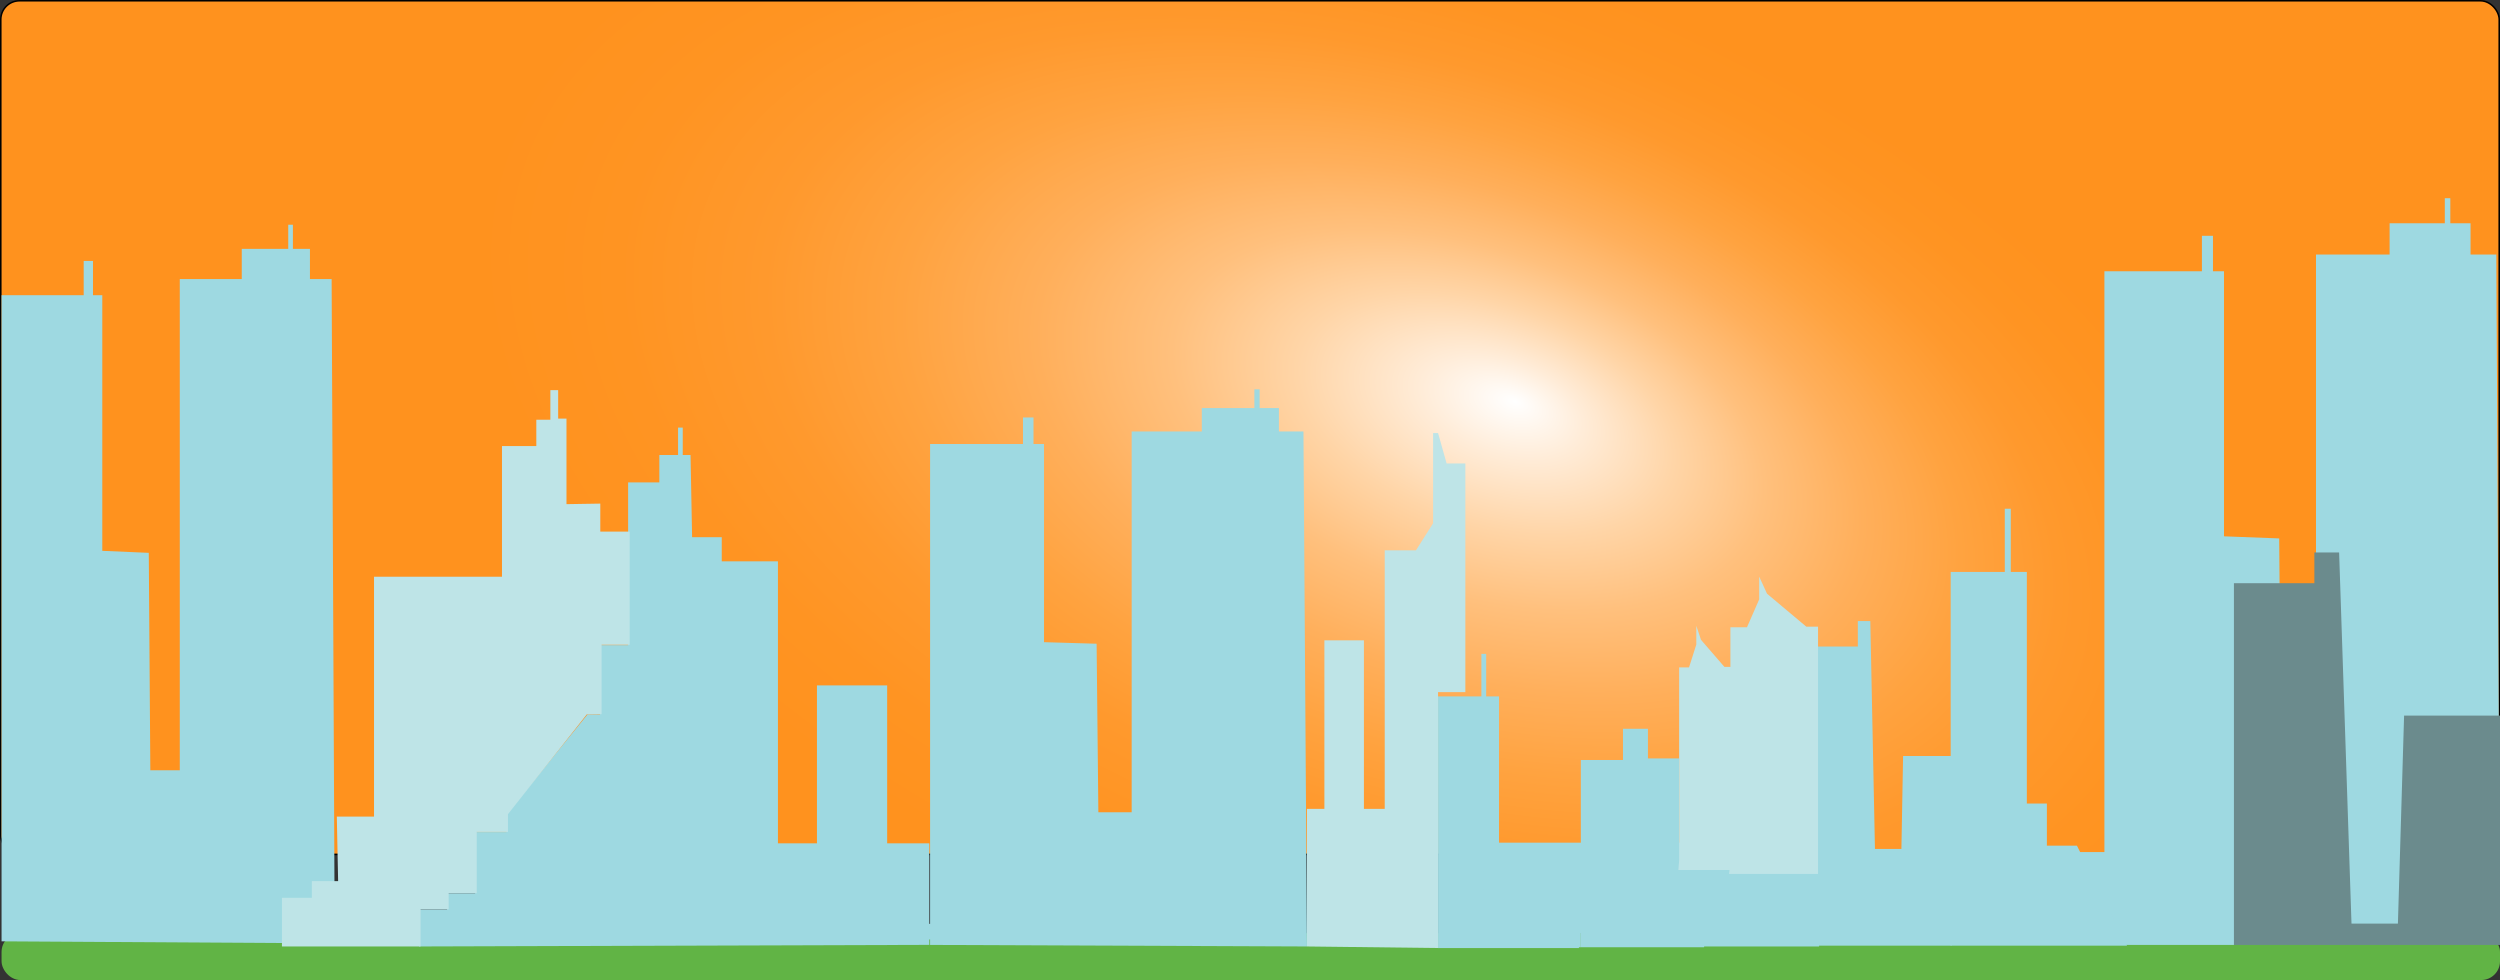 <svg xmlns="http://www.w3.org/2000/svg" xmlns:xlink="http://www.w3.org/1999/xlink" viewBox="0 0 1602 628"><rect x="0" y="0" width="1602" height="628" fill="#333333" stroke="none"/><defs><style>.cls-1{fill:none;}.cls-2{fill:#7eb329;}.cls-3{fill:#6a7ebc;}.cls-4{fill:#808ac3;}.cls-5{fill:#8396cc;}.cls-6{fill:#e9bd00;}.cls-7{fill:#fdd557;}.cls-8{fill:#ded8c1;}.cls-9{fill:#faf6e8;}.cls-10{fill:#fff;}.cls-11{fill:#c19955;}.cls-12{fill:#f8c46f;}.cls-13{fill:#69ae2b;}.cls-14{fill:#009635;}.cls-15{fill:#007d2b;}.cls-16{fill:#006a2c;}.cls-17{fill:#158b2f;}.cls-18{fill:#85bb25;}.cls-19{fill:#13a438;}.cls-20{stroke:#000;stroke-miterlimit:10;fill:url(#Summer_2);}.cls-21{fill:#61b445;}.cls-22{fill:#9ed9e1;}.cls-23{fill:#6b8b8d;}.cls-24{fill:#bee4e7;}</style><radialGradient id="Summer_2" cx="887" cy="296.5" fx="963.785" fy="179.012" r="607.54" gradientTransform="matrix(0.93, 0.32, -0.18, 0.52, 107.05, -144.2)" gradientUnits="userSpaceOnUse"><stop offset="0" stop-color="#fff"/><stop offset="0.09" stop-color="#ffecd8"/><stop offset="0.21" stop-color="#ffd5a7"/><stop offset="0.33" stop-color="#ffc07d"/><stop offset="0.46" stop-color="#ffaf5b"/><stop offset="0.59" stop-color="#ffa340"/><stop offset="0.72" stop-color="#ff992d"/><stop offset="0.86" stop-color="#ff9422"/><stop offset="1" stop-color="#ff921e"/></radialGradient><symbol id="Grass_1" data-name="Grass 1" viewBox="0 0 28.9 44.07"><path class="cls-13" d="M13.49,40.74S18.23,25.17,11.39,0C23.73,22.34,15.9,36,13.49,40.74Z"/><path class="cls-14" d="M11.13,37.63S12.47,26,0,17.15c10.77,11.43,9,21,10.32,26.92Z"/><path class="cls-15" d="M19.72,39.82s-2.42-11.58,5.65-17A81.72,81.72,0,0,0,19.72,39.82Z"/><path class="cls-16" d="M22.13,40.11s-.16-7.89,4.92-9.73C28.07,29.56,25.57,35,22.13,40.11Z"/><path class="cls-15" d="M10.72,29s3.83-7.92-7.07-21.66C6.38,13.39,9.63,21.24,10.72,29Z"/><path class="cls-14" d="M19.62,25.76S20.15,6.4,28.9,3.48C23.87,11.7,22.54,16.21,19.62,25.76Z"/></symbol><symbol id="Grass_3" data-name="Grass 3" viewBox="0 0 35 60.43"><path class="cls-1" d="M9.66,0c3.32,4.71,7.2,9.14,10,14.41,7.21,13,5.82,27.43,2.22,41.56"/><path class="cls-17" d="M9.65,0c2.86,4.05,5.28,8.13,7.88,12.36S22.53,21,23.44,26c1.82,9.84-1,22.74-3.52,32.29-.3,1.13,2.51-.82,2.78-2,.93-3.85,4.41-16.82,1.76-29.65C22.31,16.27,15.69,8.36,9.67,0c0,0,0,0,0,0Z"/><path class="cls-1" d="M14.12,55.54C19.39,31,.61,43.82.27,17.58"/><path class="cls-18" d="M15.29,55.65c1.44-7,1.65-13.72-4.21-18.55C8.9,35.3,6.42,34.27,4.6,32,1.39,28,.71,22.55.53,17.6.38,13.24,0,13.18,0,17.55s.46,8.94,2.38,13a25,25,0,0,0,5.26,6.63c1.79,1.79,4,3.11,5.15,5.42,2,3.84,1,8.86.17,12.86-.31,1.48.35,3.38,2.33.22Z"/><path class="cls-1" d="M10.74,56.86c-2.23-13.94-5.28-34.41.65-47.1"/><path class="cls-19" d="M11.34,55c-1.24-7.7-2.16-13.69-2.8-21.47s-.26-16.38,3-23.73c.07-.17-.19-.26-.26-.1C7.93,16.91,7.55,25,7.52,32.79,7.5,40.92,8.79,49,10.07,57c.14.87,2.11.74,2-.13Z"/><path class="cls-1" d="M28.08,56.17c-5.91-16.34,4.34-24,6.78-29.21"/><path class="cls-19" d="M28.69,55.87c-2.13-6.12-2.47-12.81.19-18.83,1.59-3.62,4.44-6.48,6.11-10,.07-.16-.19-.25-.26-.09-1.94,3.83-5.06,6.92-6.95,10.83a21.25,21.25,0,0,0-1,17.68c.29.83,2.17,1.27,1.88.44Z"/><path class="cls-1" d="M17,58.78c-2.19-13.71,8.43-18,1.39-41"/><path class="cls-19" d="M18.51,58.11c-.91-6.1.34-10.7,1.64-16.52,1.79-8.05.36-18.3-2.06-26.11a21.39,21.39,0,0,0,.12,2.3c2.36,8.22,3.05,16.19.45,24.4C16.93,47.67,16.1,52.45,17,58.25c.13.87.42,2.84.28,2Z"/></symbol><symbol id="Daisy" data-name="Daisy" viewBox="0 0 47.36 47.37"><rect class="cls-1" x="2.26" y="2.08" width="43.01" height="43.1"/><path class="cls-8" d="M46,20.88c-3.74-2.09-14.34,1-18.07,2.18a6,6,0,0,1,.07.74,5.56,5.56,0,0,1-.08.82c12.77,3.57,18,.22,18,.22C49.16,22.92,46,20.88,46,20.88Z"/><path class="cls-9" d="M44,21.26c-3.32-1.73-12.74.82-16.06,1.8a4.07,4.07,0,0,1,.06.61,3.73,3.73,0,0,1-.07.68c11.36,3,16,.19,16,.19C46.8,23,44,21.26,44,21.26Z"/><path class="cls-10" d="M43.3,22.48c-3.19-.86-12.23.4-15.41.89a1.07,1.07,0,0,1,.06.3,1,1,0,0,1-.07.34c10.89,1.46,15.37.09,15.37.09C46,23.31,43.3,22.48,43.3,22.48Z"/><path class="cls-8" d="M37.49,6C33.37,7.14,28,16.8,26.23,20.28a6.06,6.06,0,0,1,.56.47,5.29,5.29,0,0,1,.53.64C38.89,14.9,40.24,8.83,40.24,8.83,41.2,5.17,37.49,6,37.49,6Z"/><path class="cls-9" d="M36.34,7.66c-3.58,1.12-8.46,9.58-10.11,12.62a4.22,4.22,0,0,1,.47.39,3.69,3.69,0,0,1,.43.53C37.26,15.28,38.61,10,38.61,10,39.54,6.85,36.34,7.66,36.34,7.66Z"/><path class="cls-10" d="M36.73,9c-2.86,1.64-8.37,8.91-10.29,11.5a1.2,1.2,0,0,1,.26.18,1.07,1.07,0,0,1,.19.28c8.75-6.65,11-10.78,11-10.78C39.25,7.66,36.73,9,36.73,9Z"/><path class="cls-8" d="M21,1.39c-2.11,3.74.93,14.35,2.1,18.09a4.42,4.42,0,0,1,.74-.07,5.56,5.56,0,0,1,.82.08c3.62-12.76.3-18,.3-18C23-1.79,21,1.39,21,1.39Z"/><path class="cls-9" d="M21.34,3.4c-1.74,3.32.77,12.75,1.74,16.08a4.07,4.07,0,0,1,.61-.06,3.73,3.73,0,0,1,.68.07c3-11.34.25-16,.25-16C23,.57,21.34,3.4,21.34,3.4Z"/><path class="cls-10" d="M22.56,4.06c-.87,3.19.35,12.23.83,15.42a1.07,1.07,0,0,1,.3-.06,1,1,0,0,1,.34.07c1.51-10.89.15-15.37.15-15.37C23.41,1.34,22.56,4.06,22.56,4.06Z"/><path class="cls-8" d="M6,9.8c1.14,4.13,10.78,9.51,14.25,11.33a5.08,5.08,0,0,1,.47-.57A7.67,7.67,0,0,1,21.4,20C15,8.44,8.9,7.06,8.9,7.06,5.24,6.09,6,9.8,6,9.8Z"/><path class="cls-9" d="M7.72,11c1.1,3.59,9.54,8.5,12.57,10.17a4.31,4.31,0,0,1,.39-.48,5.13,5.13,0,0,1,.53-.42C15.34,10.07,10.09,8.7,10.09,8.7,6.92,7.76,7.72,11,7.72,11Z"/><path class="cls-10" d="M9,10.57c1.63,2.88,8.88,8.42,11.47,10.34a1.45,1.45,0,0,1,.17-.26,1,1,0,0,1,.29-.18c-6.62-8.78-10.74-11-10.74-11C7.72,8.05,9,10.57,9,10.57Z"/><path class="cls-8" d="M1.38,26.3c3.73,2.12,14.35-.87,18.1-2a4.63,4.63,0,0,1-.07-.74,5.56,5.56,0,0,1,.09-.82c-12.75-3.68-18-.37-18-.37C-1.79,24.23,1.38,26.3,1.38,26.3Z"/><path class="cls-9" d="M3.4,25.94c3.31,1.76,12.75-.72,16.08-1.67a4.07,4.07,0,0,1-.06-.61A3.72,3.72,0,0,1,19.5,23c-11.34-3.05-16-.32-16-.32C.57,24.23,3.4,25.94,3.4,25.94Z"/><path class="cls-10" d="M4.06,24.72c3.18.89,12.23-.3,15.42-.76a1.07,1.07,0,0,1-.06-.3,1,1,0,0,1,.07-.34C8.61,21.77,4.12,23.1,4.12,23.1,1.34,23.87,4.06,24.72,4.06,24.72Z"/><path class="cls-8" d="M9.73,41.27c4.14-1.12,9.55-10.74,11.39-14.21a4.18,4.18,0,0,1-.57-.47A6.32,6.32,0,0,1,20,26C8.41,32.34,7,38.4,7,38.4,6,42.05,9.73,41.27,9.73,41.27Z"/><path class="cls-9" d="M10.9,39.6c3.59-1.09,8.53-9.51,10.22-12.54a3,3,0,0,1-.47-.39,3.12,3.12,0,0,1-.43-.53C10,32,8.64,37.22,8.64,37.22,7.69,40.38,10.9,39.6,10.9,39.6Z"/><path class="cls-10" d="M10.52,38.27C13.39,36.65,19,29.42,20.9,26.85a.88.88,0,0,1-.25-.18.87.87,0,0,1-.19-.28c-8.81,6.57-11,10.68-11,10.68C8,39.58,10.52,38.27,10.52,38.27Z"/><path class="cls-8" d="M26.21,46c2.14-3.71-.81-14.35-2-18.1a5.83,5.83,0,0,1-.73.06,5.3,5.3,0,0,1-.82-.08c-3.73,12.72-.45,18-.45,18C24.13,49.16,26.21,46,26.21,46Z"/><path class="cls-9" d="M25.86,44c1.77-3.3-.66-12.76-1.61-16.09a4.07,4.07,0,0,1-.61.06,5.05,5.05,0,0,1-.68-.08c-3.1,11.32-.38,16-.38,16C24.13,46.8,25.86,44,25.86,44Z"/><path class="cls-10" d="M24.65,43.31c.89-3.18-.26-12.23-.71-15.42a1.07,1.07,0,0,1-.3.06,1.94,1.94,0,0,1-.33-.07C21.71,38.75,23,43.24,23,43.24,23.78,46,24.65,43.31,24.65,43.31Z"/><path class="cls-8" d="M41.22,37.71c-1.11-4.14-10.71-9.6-14.16-11.44a6.2,6.2,0,0,1-.48.56,4.56,4.56,0,0,1-.65.51C32.27,39,38.33,40.43,38.33,40.43,42,41.42,41.22,37.71,41.22,37.71Z"/><path class="cls-9" d="M39.55,36.53C38.47,32.94,30.08,28,27.06,26.27a4.4,4.4,0,0,1-.4.46,3.64,3.64,0,0,1-.54.43c5.8,10.21,11,11.62,11,11.62C40.32,39.75,39.55,36.53,39.55,36.53Z"/><path class="cls-10" d="M38.22,36.91C36.61,34,29.41,28.43,26.84,26.48a.88.88,0,0,1-.18.25,1,1,0,0,1-.29.19C32.91,35.75,37,38,37,38,39.52,39.45,38.22,36.91,38.22,36.91Z"/><path class="cls-8" d="M44.24,32.48c-2.17-3.7-12.87-6.4-16.69-7.26a5.72,5.72,0,0,1-.32.66,4.76,4.76,0,0,1-.48.67C36,36.1,42.19,35.86,42.19,35.86,46,35.85,44.24,32.48,44.24,32.48Z"/><path class="cls-9" d="M42.32,31.78c-2-3.17-11.41-5.74-14.77-6.56a4.55,4.55,0,0,1-.26.55,5.66,5.66,0,0,1-.4.56c8.3,8.29,13.73,8.26,13.73,8.26C43.92,34.68,42.32,31.78,42.32,31.78Z"/><path class="cls-10" d="M41.14,32.5c-2.32-2.35-10.75-5.83-13.74-7a1.45,1.45,0,0,1-.11.29,1.13,1.13,0,0,1-.23.26c8.66,6.77,13.22,7.85,13.22,7.85C43.07,34.61,41.14,32.5,41.14,32.5Z"/><path class="cls-10" d="M41.14,32.5c-2.32-2.35-10.75-5.83-13.74-7a1.45,1.45,0,0,1-.11.29,1.13,1.13,0,0,1-.23.26c8.66,6.77,13.22,7.85,13.22,7.85C43.07,34.61,41.14,32.5,41.14,32.5Z"/><path class="cls-8" d="M42.88,11.8c-4.28-.3-12.56,7-15.43,9.66a5.07,5.07,0,0,1,.37.64,4.45,4.45,0,0,1,.28.77c13.08-2.2,16.41-7.46,16.41-7.46C46.64,12.28,42.88,11.8,42.88,11.8Z"/><path class="cls-9" d="M41.22,13c-3.75-.15-11.19,6.17-13.77,8.47a4.6,4.6,0,0,1,.31.53,3.77,3.77,0,0,1,.23.64C39.53,20.48,42.57,16,42.57,16,44.51,13.31,41.22,13,41.22,13Z"/><path class="cls-10" d="M41.15,14.37c-3.25.58-10.9,5.57-13.57,7.37a.88.88,0,0,1,.18.25,1.15,1.15,0,0,1,.09.33C38.33,19,41.79,15.86,41.79,15.86,44,14,41.15,14.37,41.15,14.37Z"/><path class="cls-8" d="M25.06,1.15c-2.71,3.32-1.54,14.29-1,18.18a3.66,3.66,0,0,1,.73.06,4.82,4.82,0,0,1,.79.22C31.33,7.65,29,1.9,29,1.9,27.63-1.64,25.06,1.15,25.06,1.15Z"/><path class="cls-9" d="M25.08,3.19c-2.29,3-1.42,12.69-1,16.14a4.26,4.26,0,0,1,.61,0,4.45,4.45,0,0,1,.65.19c4.9-10.66,3-15.74,3-15.74C27.24.69,25.08,3.19,25.08,3.19Z"/><path class="cls-10" d="M26.17,4.05c-1.41,3-1.75,12.11-1.82,15.33a1.58,1.58,0,0,1,.31,0,1.08,1.08,0,0,1,.32.13C28.32,9,27.76,4.38,27.76,4.38,27.47,1.51,26.17,4.05,26.17,4.05Z"/><path class="cls-8" d="M11.24,5.22c-.16,4.28,7.43,12.31,10.2,15.08a3.84,3.84,0,0,1,.62-.39,4.49,4.49,0,0,1,.76-.31c-2.66-13-8-16.14-8-16.14C11.59,1.45,11.24,5.22,11.24,5.22Z"/><path class="cls-9" d="M12.49,6.83c0,3.75,6.55,11,9,13.47A3,3,0,0,1,22,20a3.86,3.86,0,0,1,.64-.25C20,8.27,15.43,5.38,15.43,5.38,12.69,3.53,12.49,6.83,12.49,6.83Z"/><path class="cls-10" d="M13.87,6.86c.69,3.23,6,10.69,7.84,13.3A1.12,1.12,0,0,1,22,20a1.15,1.15,0,0,1,.33-.1C18.6,9.52,15.34,6.16,15.34,6.16,13.37,4.05,13.87,6.86,13.87,6.86Z"/><path class="cls-8" d="M3.42,16.24c2.41,3.55,13.27,5.54,17.14,6.14a4.37,4.37,0,0,1,.27-.68,5.46,5.46,0,0,1,.43-.7c-9.82-8.92-16-8.27-16-8.27C1.48,13,3.42,16.24,3.42,16.24Z"/><path class="cls-9" d="M5.39,16.8c2.19,3,11.76,5,15.17,5.58a3.34,3.34,0,0,1,.22-.57,3.47,3.47,0,0,1,.37-.57C12.31,13.51,6.9,13.9,6.9,13.9,3.6,14,5.39,16.8,5.39,16.8Z"/><path class="cls-10" d="M6.52,16c2.46,2.2,11.11,5.11,14.17,6.1a1.14,1.14,0,0,1,.09-.3,1,1,0,0,1,.21-.27c-9.09-6.18-13.7-7-13.7-7C4.45,14,6.52,16,6.52,16Z"/><path class="cls-8" d="M5.45,35c4.27.45,12.8-6.54,15.77-9.11a4.48,4.48,0,0,1-.35-.65,4.42,4.42,0,0,1-.25-.78C7.46,26.2,4,31.34,4,31.34,1.72,34.39,5.45,35,5.45,35Z"/><path class="cls-9" d="M7.15,33.87c3.74.29,11.4-5.76,14.07-8a4.54,4.54,0,0,1-.3-.53,4.15,4.15,0,0,1-.2-.66C9.12,26.45,5.91,30.84,5.91,30.84,3.88,33.44,7.15,33.87,7.15,33.87Z"/><path class="cls-10" d="M7.28,32.49c3.27-.46,11.08-5.17,13.81-6.87a1.38,1.38,0,0,1-.17-.25,1.28,1.28,0,0,1-.07-.34C10.26,28,6.69,31,6.69,31,4.44,32.79,7.28,32.49,7.28,32.49Z"/><path class="cls-8" d="M36.18,41.65c.15-4.29-7.45-12.29-10.22-15.07a4.09,4.09,0,0,1-.62.4,4.59,4.59,0,0,1-.77.31c2.69,13,8.07,16.12,8.07,16.12C35.84,45.42,36.18,41.65,36.18,41.65Z"/><path class="cls-9" d="M34.93,40c0-3.74-6.57-11-9-13.45a3.89,3.89,0,0,1-.52.34,4.86,4.86,0,0,1-.63.25C27.39,38.62,32,41.49,32,41.49,34.73,43.33,34.93,40,34.93,40Z"/><path class="cls-10" d="M33.55,40c-.7-3.23-6-10.68-7.86-13.28a1.18,1.18,0,0,1-.25.19.9.9,0,0,1-.32.09c3.69,10.36,7,13.7,7,13.7C34.05,42.82,33.55,40,33.55,40Z"/><path class="cls-10" d="M36.73,8.7c-2.85,1.68-8.28,9-10.16,11.63a1,1,0,0,1,.26.17,1.42,1.42,0,0,1,.2.28C35.7,14,37.85,9.87,37.85,9.87,39.23,7.34,36.73,8.7,36.73,8.7Z"/><path class="cls-10" d="M8.83,11.79c1.94,2.68,9.76,7.38,12.54,9a1.15,1.15,0,0,1,.14-.27,1.13,1.13,0,0,1,.27-.22c-7.55-8-11.89-9.75-11.89-9.75C7.24,9.43,8.83,11.79,8.83,11.79Z"/><path class="cls-10" d="M5.32,26.88c3.3.25,11.94-2.67,15-3.75a1,1,0,0,1-.12-.28,1.37,1.37,0,0,1,0-.35c-11,.6-15.11,2.78-15.11,2.78C2.49,26.57,5.32,26.88,5.32,26.88Z"/><path class="cls-10" d="M12.27,37.82c2.67-2,7.36-9.77,9-12.56a1.15,1.15,0,0,1-.27-.14,1.09,1.09,0,0,1-.22-.26c-8,7.55-9.73,11.9-9.73,11.9C9.9,39.41,12.27,37.82,12.27,37.82Z"/><path class="cls-10" d="M26.08,42.74c.61-3.25-1.34-12.16-2.07-15.3a.84.84,0,0,1-.63,0c-.63,11,1.07,15.33,1.07,15.33C25.45,45.52,26.08,42.74,26.08,42.74Z"/><polygon class="cls-11" points="28.46 22.98 27.43 21.13 26.55 19.71 24.32 18.94 23.62 19.33 22.79 19.1 20.83 20.03 19.5 20.89 18.61 23.08 18.81 23.66 18.91 24.62 20.06 26.36 20.82 27.58 23.09 28.43 23.62 28.41 24.6 27.87 26.67 27.49 27.5 26.23 28.51 24.43 28.48 23.66 28.46 22.98"/><polygon class="cls-12" points="27.83 23.08 26.52 21.84 26.39 20.06 24.34 19.51 23.72 20.78 23.04 19.94 21.58 20.91 20.03 21.16 19.19 23.14 19.89 23.66 19.95 24.42 21.24 25.49 21.3 27.05 23.25 27.94 23.72 27.78 24.39 26.44 26.46 27.13 26.7 25.6 28 24.34 27.74 23.66 27.83 23.08"/><path class="cls-11" d="M25.92,25a.68.68,0,0,1-1.35,0,.68.68,0,0,1,1.35,0Z"/><path class="cls-11" d="M26.6,24.52a.68.68,0,1,1-.68-.64A.66.66,0,0,1,26.6,24.52Z"/><path class="cls-11" d="M26.6,23.24a.68.68,0,1,1-.68-.64A.65.65,0,0,1,26.6,23.24Z"/><path class="cls-11" d="M25.7,21.32a.68.68,0,1,1-.68-.64A.66.66,0,0,1,25.7,21.32Z"/><path class="cls-11" d="M24.34,22.39a.68.68,0,0,1-1.36,0,.68.68,0,0,1,1.36,0Z"/><path class="cls-11" d="M24.34,24.1a.68.68,0,0,1-1.36,0,.68.68,0,0,1,1.36,0Z"/><path class="cls-11" d="M23.66,26a.68.68,0,1,1-.68-.64A.66.66,0,0,1,23.66,26Z"/><path class="cls-11" d="M22.31,24.54a.68.68,0,1,1-.68-.64A.67.67,0,0,1,22.31,24.54Z"/><path class="cls-11" d="M21.73,23.2a.68.68,0,0,1-1.36,0,.68.68,0,0,1,1.36,0Z"/><path class="cls-11" d="M22.83,21a.68.68,0,0,1-1.36,0,.68.68,0,0,1,1.36,0Z"/></symbol><symbol id="Aster" data-name="Aster" viewBox="0 0 32.25 28.82"><rect class="cls-1" width="32.25" height="28.82"/><path class="cls-2" d="M17.29,15.42l.05-.05a2.8,2.8,0,0,1,0-.4S17.3,15.13,17.29,15.42Z"/><path class="cls-3" d="M18.18,11.58c-.35.58-.54.94-.54.94a55.44,55.44,0,0,1,7.1-5.71,33.74,33.74,0,0,0,2.39-4.09,11.88,11.88,0,0,0-2.55,1.43C23.64,6.09,21.49,9.81,18.18,11.58Z"/><path class="cls-4" d="M17.64,12.52a32,32,0,0,1,7.92-3.28,29.14,29.14,0,0,0,4-4.45,10.72,10.72,0,0,0-4.85,2A55.44,55.44,0,0,0,17.64,12.52Z"/><path class="cls-5" d="M17.64,12.52a3,3,0,0,0,.61.23c.61-.05,2.67-.2,5.05-.24a47.47,47.47,0,0,0,8.05-2.77c-1.48-1-3.63-1-5.79-.5A32,32,0,0,0,17.64,12.52Z"/><path class="cls-3" d="M18.25,12.75h-.19a2,2,0,0,0,.72,1,68.83,68.83,0,0,1,7.45,1,54,54,0,0,0,6-.79c-.87-1.29-5.27-1.5-8.95-1.44C20.92,12.55,18.86,12.7,18.25,12.75Z"/><path class="cls-4" d="M18.78,13.72l-.39,0a2.39,2.39,0,0,0,.39.74c1,.36,3.35,1.24,5.67,2.32a42.41,42.41,0,0,0,7.4.32c-.64-1.05-3-1.8-5.62-2.33A68.83,68.83,0,0,0,18.78,13.72Z"/><path class="cls-3" d="M18.78,14.43l-.49-.18.16.32a65.06,65.06,0,0,1,6.49,4.51A45.35,45.35,0,0,0,30.3,21c-.3-1.32-3.05-2.91-5.85-4.21C22.13,15.67,19.78,14.79,18.78,14.43Z"/><path class="cls-5" d="M18.45,14.57l-.52-.33a3.11,3.11,0,0,0,.17.94c.12.19.35.53.64,1,1.33,1.14,3.34,2.93,5,4.66a41.41,41.41,0,0,0,4.36,2.46c.34-1-1.19-2.61-3.15-4.21A65.06,65.06,0,0,0,18.45,14.57Z"/><path class="cls-4" d="M17.92,15.71c0-.08,0-.15,0-.23l-.09-.08C17.86,15.48,17.88,15.58,17.92,15.71Z"/><path class="cls-4" d="M17.34,15.37l.08-.09s0,.12,0,.32l.21-.35L17.31,15A2.8,2.8,0,0,0,17.34,15.37Z"/><path class="cls-3" d="M18.74,16.17A63.74,63.74,0,0,1,22,21.79a40.54,40.54,0,0,0,4.53,3.38c.24-.84-1.08-2.56-2.78-4.34S20.07,17.31,18.74,16.17Z"/><path class="cls-4" d="M18.74,16.17c-.29-.46-.52-.8-.64-1L18,15c0,.15-.05.3-.07.45s0,.15,0,.23c.26,1,.82,3.17,1.32,5.46a28.66,28.66,0,0,0,4.23,6.14c.46-1-.36-3.24-1.49-5.52A63.74,63.74,0,0,0,18.74,16.17Z"/><path class="cls-4" d="M17.92,15.71c0-.13-.06-.23-.08-.31a2.74,2.74,0,0,1-.08-.3,1.3,1.3,0,0,0-.1.15l-.21.35a59.5,59.5,0,0,1,.37,8.14A33.8,33.8,0,0,0,20,28.82c.66-.48,0-4.2-.74-7.65C18.74,18.88,18.18,16.72,17.92,15.71Z"/><path class="cls-3" d="M17.45,15.6c0-.2,0-.32,0-.32l-.08.09-.05.05A93.4,93.4,0,0,1,16,26.23c.24,1,.46,1.61.46,1.61.87-.18,1.23-1.94,1.33-4.1A59.5,59.5,0,0,0,17.45,15.6Z"/><path class="cls-5" d="M17.29,15.42c0-.29,0-.45,0-.45a5.15,5.15,0,0,0-.86.76c-.26,1.27-1.12,5.19-2.14,8.35a28.12,28.12,0,0,0,.57,4.64c.44,0,.82-1,1.15-2.49A93.4,93.4,0,0,0,17.29,15.42Z"/><path class="cls-4" d="M16.45,15.73c.06-.27.09-.43.09-.43a55.57,55.57,0,0,1-4.32,9.27,23.34,23.34,0,0,0-.32,3.87c.77,0,1.64-2,2.41-4.36C15.33,20.92,16.19,17,16.45,15.73Z"/><path class="cls-4" d="M16.54,15.3a4,4,0,0,0-1.26.7c-1,2-3.39,6.62-5.46,9C9.29,26.29,9,27.22,9,27.22c1,.26,2.14-.93,3.24-2.65A55.57,55.57,0,0,0,16.54,15.3Z"/><path class="cls-3" d="M15.28,16c.28-.56.44-.9.44-.9a7.21,7.21,0,0,0-1.09.51A33.09,33.09,0,0,1,8.36,24a23.48,23.48,0,0,0-.8,2.26c.6.22,1.4-.35,2.26-1.31C11.89,22.62,14.31,18,15.28,16Z"/><path class="cls-3" d="M14.63,15.61c.33-.62.51-1,.51-1a63.79,63.79,0,0,1-7.66,7.09A44.13,44.13,0,0,0,5.12,26.1,11.16,11.16,0,0,0,8.36,24,33.09,33.09,0,0,0,14.63,15.61Z"/><path class="cls-4" d="M15.14,14.62A4.66,4.66,0,0,0,14,14.56a45.47,45.47,0,0,1-6.7,3.79A36.58,36.58,0,0,0,2.66,24c1.29,0,3-1,4.82-2.32A63.79,63.79,0,0,0,15.14,14.62Z"/><path class="cls-5" d="M14,14.56l.42-.29s-3.48.78-7,1.2A50.9,50.9,0,0,0,.9,19.08c1.4,1,3.92.35,6.42-.73A45.47,45.47,0,0,0,14,14.56Z"/><path class="cls-4" d="M7.4,15.47c3.56-.42,7-1.2,7-1.2a1.65,1.65,0,0,0-.31-.53,66.17,66.17,0,0,1-8.87-.29C2.4,14.07,0,14.87,0,14.87.74,16,4.11,15.87,7.4,15.47Z"/><path class="cls-3" d="M14.13,13.74l.53,0a2.18,2.18,0,0,0-.45-.78l-.71-.33a4.61,4.61,0,0,1,.46.77,64.94,64.94,0,0,1-7-2.16,48,48,0,0,0-6.61.53c.56.91,2.54,1.42,4.86,1.7A66.17,66.17,0,0,0,14.13,13.74Z"/><path class="cls-5" d="M14,13.38a4.61,4.61,0,0,0-.46-.77A53,53,0,0,1,6.78,8.82,31.71,31.71,0,0,0,2,7.86c.27,1.2,2.56,2.39,5.06,3.36A64.94,64.94,0,0,0,14,13.38Z"/><path class="cls-4" d="M13.5,12.61l.71.33.26.12A3.09,3.09,0,0,0,14.22,12,59.84,59.84,0,0,1,8,7.06,37.08,37.08,0,0,0,4.16,5.52c-.31.89.92,2.11,2.62,3.3A53,53,0,0,0,13.5,12.61Z"/><path class="cls-3" d="M14.22,12l.59.41a3.31,3.31,0,0,0-.13-.93A53.06,53.06,0,0,1,10.9,6.8,32.31,32.31,0,0,0,5.74,3.65C5.53,4.41,6.57,5.7,8,7.06A59.84,59.84,0,0,0,14.22,12Z"/><path class="cls-5" d="M14.68,11.43l.35.38S13.83,8.56,13,5.46A21.36,21.36,0,0,0,8.78,1.51c-.5,1.11.66,3.24,2.12,5.29A53.06,53.06,0,0,0,14.68,11.43Z"/><path class="cls-4" d="M15,11.81a3.83,3.83,0,0,0,.42-.73,47.49,47.49,0,0,1-1.09-7.62A25,25,0,0,0,12.27,0c-.57.41-.06,2.88.68,5.46C13.83,8.56,15,11.81,15,11.81Z"/><path class="cls-3" d="M15.45,11.08c.06.26.09.42.09.42a69.1,69.1,0,0,1,.77-9.22A16.63,16.63,0,0,0,15.37.14c-.82.16-1,1.56-1,3.32A47.49,47.49,0,0,0,15.45,11.08Z"/><path class="cls-4" d="M15.54,11.5a6.37,6.37,0,0,0,.73-.61A64.86,64.86,0,0,1,18.2,3.77,17.29,17.29,0,0,0,17.38.1c-.46,0-.81.87-1.07,2.18A69.1,69.1,0,0,0,15.54,11.5Z"/><path class="cls-3" d="M16.27,10.89c-.11.52-.17.83-.17.83a42.19,42.19,0,0,1,4-8A15,15,0,0,0,20.35.38c-.72,0-1.48,1.5-2.15,3.39A64.86,64.86,0,0,0,16.27,10.89Z"/><path class="cls-4" d="M16.1,11.72a5.07,5.07,0,0,0,1.66-1,33.57,33.57,0,0,1,4.33-6.33c.75-1.6,1.18-2.82,1.18-2.82-1-.26-2.09.73-3.13,2.17A42.19,42.19,0,0,0,16.1,11.72Z"/><path class="cls-5" d="M17.76,10.75c-.44.8-.7,1.33-.7,1.33a8.67,8.67,0,0,0,1.12-.5c3.31-1.77,5.46-5.49,6.4-7.43a13.37,13.37,0,0,0,.55-1.23c-.89-.31-2,.38-3,1.5A33.57,33.57,0,0,0,17.76,10.75Z"/><polygon class="cls-6" points="20.27 13.51 18.68 14.11 19.87 15.31 18.3 15 19.21 16.32 17.79 15.57 18.3 17.09 16.97 16.05 16.92 17.66 16.21 16.21 16.03 17.75 15.43 16.15 14.22 17.35 14.54 15.77 13.22 16.69 13.85 15.12 12.29 15.53 13.48 14.45 11.88 14.41 13.32 13.7 11.78 13.51 13.38 12.9 12.19 11.7 13.76 12.02 12.85 10.7 14.42 11.32 14.01 9.77 15.09 10.96 15.13 9.36 15.84 10.8 16.03 9.26 16.63 10.86 17.84 9.66 17.52 11.24 18.84 10.33 18.1 11.75 19.77 11.49 18.58 12.57 20.18 12.62 18.74 13.32 20.27 13.51"/><polygon class="cls-7" points="18.93 13.45 18.04 14.3 18.26 15.31 17.24 15.27 16.86 16.23 16.03 15.64 14.9 16.12 14.63 15.13 13.47 14.81 13.88 13.88 13.13 13.45 14.02 12.59 13.81 11.58 15.01 11.51 15.46 10.6 16.03 11.26 17.18 10.78 17.44 11.77 18.6 12.1 18.18 13.03 18.93 13.45"/></symbol></defs><title>background</title><g id="Layer_2" data-name="Layer 2"><g id="background"><rect class="cls-20" x="0.5" y="0.5" width="1601" height="547" rx="12" ry="12"/><use id="background-2" data-name="background" width="28.9" height="44.07" transform="translate(891 585) scale(0.66 0.68)" xlink:href="#Grass_1"/><use id="background-3" data-name="background" width="35" height="60.43" transform="translate(1188 583) scale(0.34 0.4)" xlink:href="#Grass_3"/><use id="background-4" data-name="background" width="35" height="60.43" transform="translate(1265 580) scale(0.34 0.4)" xlink:href="#Grass_3"/><use id="background-5" data-name="background" width="35" height="60.43" transform="translate(1381 587) scale(0.34 0.4)" xlink:href="#Grass_3"/><use id="background-6" data-name="background" width="35" height="60.43" transform="translate(37 591.99) scale(0.54 0.23)" xlink:href="#Grass_3"/><use id="background-7" data-name="background" width="35" height="60.43" transform="translate(62 592) scale(0.54 0.23)" xlink:href="#Grass_3"/><use id="background-8" data-name="background" width="35" height="60.43" transform="translate(71 600) scale(0.54 0.23)" xlink:href="#Grass_3"/><use id="background-9" data-name="background" width="35" height="60.43" transform="translate(51 599) scale(0.54 0.23)" xlink:href="#Grass_3"/><use id="background-10" data-name="background" width="47.36" height="47.37" transform="translate(1234 598) scale(0.3 0.15)" xlink:href="#Daisy"/><use id="background-11" data-name="background" width="47.36" height="47.37" transform="translate(96 600) scale(0.3 0.15)" xlink:href="#Daisy"/><use id="background-12" data-name="background" width="32.25" height="28.82" transform="translate(1397 600) scale(0.43 0.45)" xlink:href="#Aster"/><rect id="background-13" data-name="background" class="cls-21" x="1" y="598" width="1601" height="30" rx="12" ry="12"/><polygon class="cls-22" points="324.5 521.83 324.5 524.92 324.5 533.18 314.5 533.18 304.5 533.18 304.5 572.42 295.5 572.42 286.5 572.42 286.5 582.75 268.5 582.75 268.5 606.5 595.5 605.47 595.5 540.41 568.5 540.41 568.5 439.22 523.5 439.22 523.5 540.41 498.5 540.41 498.5 359.71 462.5 359.71 462.5 344.22 443.5 344.22 442.5 291.55 437.5 291.55 437.5 274 434.5 274 434.5 291.55 422.5 291.55 422.5 309.11 402.5 309.11 402.5 413.4 384.5 413.4 384.5 457.8 376.5 457.8 324.5 521.83"/><polygon class="cls-22" points="837.5 606.5 835.25 276.5 819.53 276.5 819.53 261.5 807.17 261.5 807.17 249.5 803.8 249.5 803.8 261.5 770.11 261.5 770.11 276.5 725.17 276.5 725.17 520.5 703.83 520.5 702.71 412.5 669.01 411.5 669.01 284.5 662.27 284.5 662.27 267.5 655.53 267.5 655.53 284.5 596 284.5 596 491.5 596 605.5 837.5 606.5"/><polygon class="cls-22" points="214.5 604.5 212.51 178.83 198.61 178.83 198.61 159.48 187.69 159.48 187.69 144 184.71 144 184.71 159.48 154.92 159.48 154.92 178.83 115.2 178.83 115.2 493.57 96.33 493.57 95.34 354.26 65.55 352.97 65.55 189.15 59.59 189.15 59.59 167.22 53.63 167.22 53.63 189.15 1 189.15 1 456.16 1 603.21 214.5 604.5"/><polygon class="cls-22" points="1602 604.5 1599.64 163.11 1583.13 163.11 1583.13 143.05 1570.16 143.05 1570.16 127 1566.63 127 1566.63 143.05 1531.26 143.05 1531.26 163.11 1484.09 163.11 1484.09 489.47 1461.69 489.47 1460.51 345.02 1425.14 343.68 1425.14 173.81 1418.07 173.81 1418.07 151.08 1410.99 151.08 1410.99 173.81 1348.5 173.81 1348.5 450.68 1348.5 603.16 1602 604.5"/><polygon class="cls-22" points="1012 607.5 1006.64 598.5 986.29 564.35 970.86 564.35 970.86 546.18 960.58 546.18 960.58 488.84 960.58 446.25 952.35 446.25 952.35 419 949.27 419 949.27 446.25 921.5 446.25 921.5 529.15 921.5 607.5 1012 607.5"/><polygon class="cls-22" points="1363 606 1330.9 541.9 1311.64 541.9 1311.64 514.92 1298.8 514.92 1298.8 429.74 1298.8 366.48 1288.52 366.48 1288.52 326 1284.67 326 1284.67 366.48 1250 366.48 1250 489.61 1250 606 1363 606"/><polygon class="cls-22" points="1092 558 1092 540 1076 540 1076 486 1056 486 1056 467 1040 467 1040 487 1013 487 1013 548 1013 607 1010 607 1092 607 1092 558"/><polygon class="cls-22" points="1109.5 556.5 1165.67 556.5 1165.67 606.5 1091.5 606.5 1091.5 605 1091.5 556.5 1109.5 556.5"/><polygon class="cls-22" points="1375.5 555.5 1431.67 555.5 1431.67 605.5 1357.5 605.5 1357.5 604 1357.5 555.5 1375.5 555.5"/><polygon class="cls-23" points="1431.5 390.36 1431.5 373.7 1483.05 373.7 1483.05 354 1498.91 354 1506.84 591.86 1536.58 591.86 1540.54 458.54 1602 458.54 1602 605.5 1431.5 605.5 1431.5 390.36"/><polygon class="cls-22" points="1164.5 428.07 1164.5 414.29 1190.5 414.29 1190.5 398 1198.5 398 1202.5 594.72 1217.5 594.72 1219.5 484.46 1250.5 484.46 1250.5 606 1164.5 606 1164.5 428.07"/><polygon class="cls-24" points="180.67 606.5 180.67 575.31 199.83 575.31 199.83 564.63 216.67 564.63 215.83 523.28 239.67 523.28 239.67 369.58 321.67 369.58 321.67 285.84 343.67 285.84 343.67 268.95 352.67 268.95 352.67 250 357.67 250 357.67 268.26 363 268.26 363 323.06 384.67 322.71 384.67 340.63 403.5 340.63 403.5 413.17 385.5 413.17 385.5 457.63 376 457.8 325.5 521.73 325.5 533.1 305.5 533.1 305.5 572.38 287.5 572.38 287.5 582.72 269.5 582.72 269.5 606.5 180.67 606.5"/><polygon class="cls-24" points="1165 401.55 1157.46 401.55 1132.31 380.45 1127.28 369.49 1127.28 384.1 1119.46 401.96 1108.84 401.96 1108.84 552.5 1108 560.01 1165 560.01 1165 401.55"/><polygon class="cls-24" points="1109.5 427.33 1105 427.33 1090 410 1087 401 1087 413 1082.33 427.67 1076 427.67 1076 551.33 1075.5 557.5 1109.5 557.5 1109.5 427.33"/><polyline class="cls-24" points="921.5 518.5 921.5 607.5 837.5 606.5 837.5 518.33 848.67 518.33 848.67 410.33 874 410.33 874 518.33 887.33 518.33 887.33 352.67 907.33 352.67 918.33 335.33 918.33 277.5 921.5 277.5 927 297 939 297 939 443.5 921.5 443.5 921.5 466.5"/><polygon class="cls-22" points="1004 595 1013 595 1013 607 1008.1 607 1004 595"/><rect class="cls-22" x="590" y="592" width="16" height="10"/><polygon class="cls-22" points="950 540 1026 540 1026 598 951.33 598 950 540"/><polygon class="cls-22" points="1198 544 1223 544 1222 598 1198.17 598.2 1198 544"/><polygon class="cls-22" points="1329 546 1353 546 1351 586 1329 546"/></g></g></svg>
